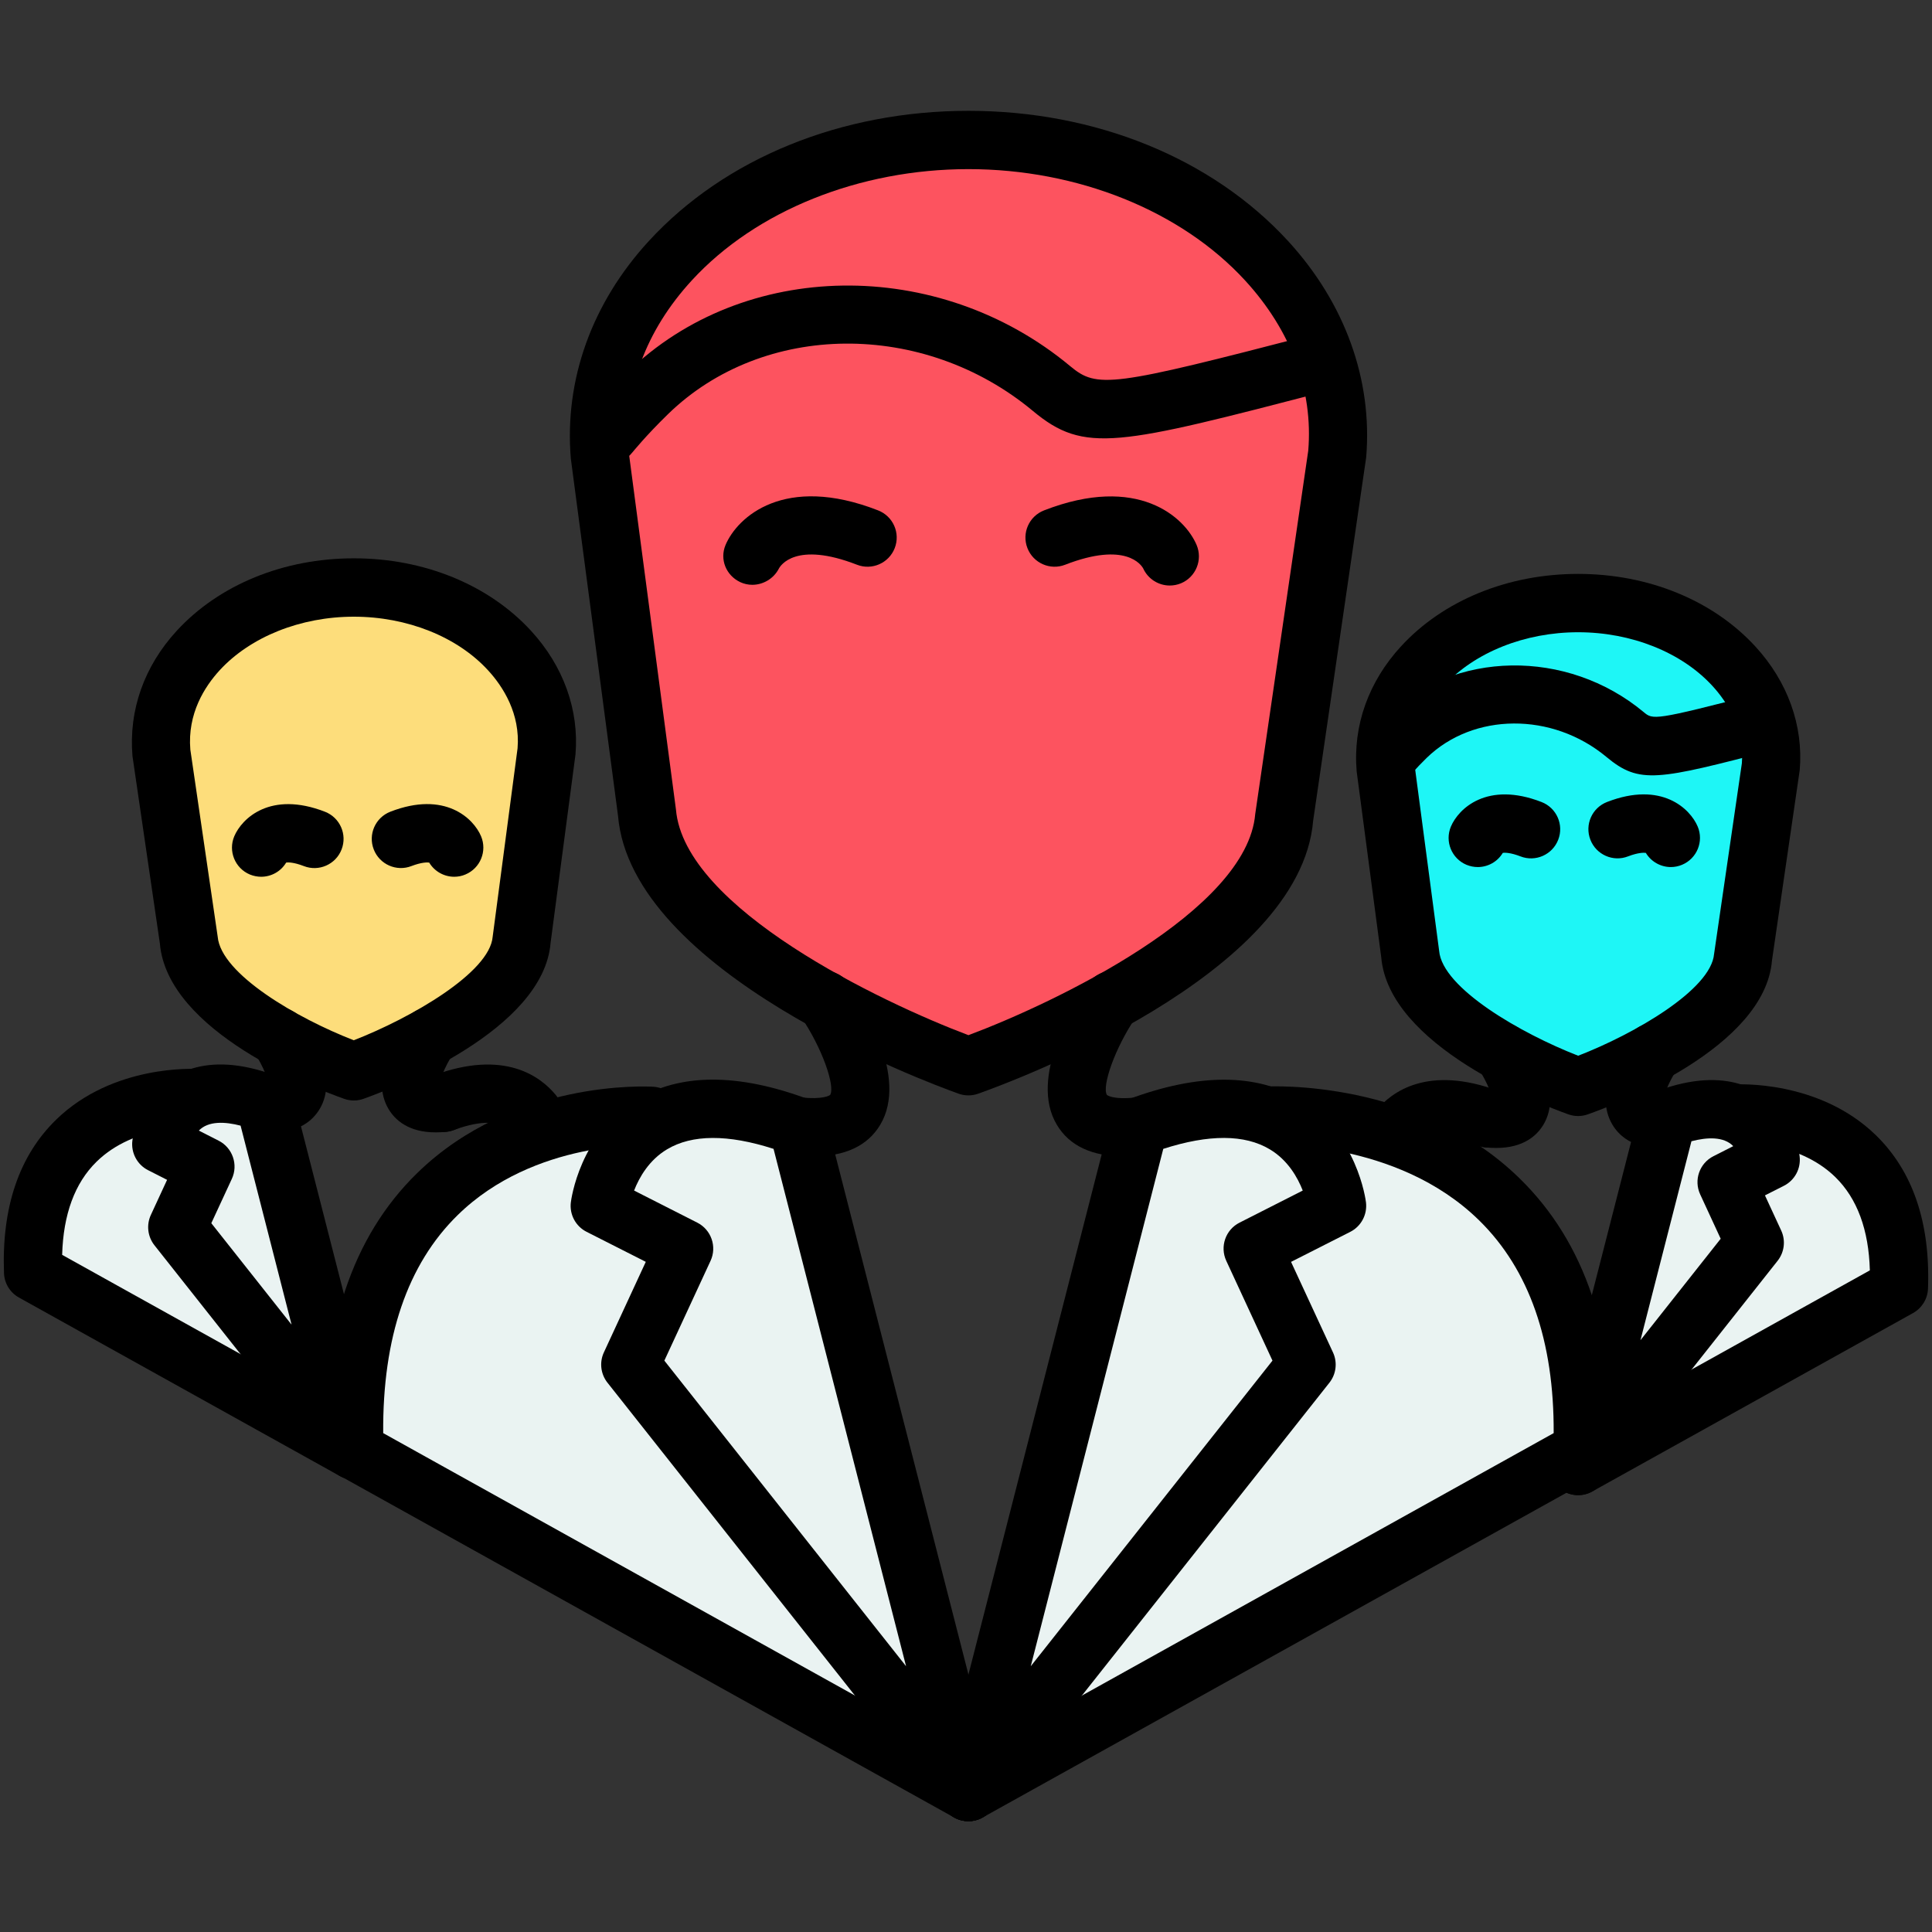 <?xml version="1.0" ?><svg id="Layer_1" style="enable-background:new 0 0 512 512;" version="1.1" viewBox="0 0 512 512" xml:space="preserve" xmlns="http://www.w3.org/2000/svg" xmlns:xlink="http://www.w3.org/1999/xlink"><rect x="0" y="0" width="512" height="512" fill="#333333" stroke="none"/><style type="text/css">
	.st0{fill:#1EF6F6;}
	.st1{fill:#FDDD7B;}
	.st2{fill:#EAF3F2;}
	.st3{fill:#D4FF93;}
	.st4{fill:#FD535F;}
	.st5{stroke:#000000;stroke-width:2;stroke-linecap:round;stroke-linejoin:round;stroke-miterlimit:10;}
	.st6{fill:none;stroke:#000000;stroke-width:2;stroke-linecap:round;stroke-linejoin:round;stroke-miterlimit:10;}
	.st7{fill:#1EF6F6;stroke:#000000;stroke-width:2;stroke-linecap:round;stroke-linejoin:round;stroke-miterlimit:10;}
</style><g><g><path class="st0" d="M418.22,288.04L418.22,288.04c0,0-42.83-15.31-44.48-35.02l-6.55-49.6c-1.98-23.59,21.44-43.6,51.04-43.6h0    c29.6,0,53.01,20.01,51.04,43.6l-7.31,50.05C460.29,273.17,418.22,288.04,418.22,288.04z"/><path d="M418.22,295.76c-0.88,0-1.76-0.15-2.6-0.45c-7.93-2.84-47.6-18.17-49.58-41.65l-6.51-49.24    c-1.03-12.16,3.16-23.79,11.76-33.14c11.21-12.19,28.32-19.19,46.93-19.19c18.62,0,35.72,7,46.94,19.2    c8.6,9.35,12.78,20.99,11.79,32.77l-7.36,50.51c-1.92,23.02-40.99,37.99-48.8,40.74C419.96,295.61,419.09,295.76,418.22,295.76z     M418.22,167.55c-14.09,0-27.39,5.3-35.56,14.19c-3.99,4.34-8.57,11.51-7.78,21.02l6.51,49.24c0.84,9.83,21.57,21.84,36.84,27.78    c14.94-5.78,35.22-17.52,36.02-26.98l7.36-50.51c0.75-9.05-3.84-16.21-7.83-20.55C445.61,172.86,432.32,167.55,418.22,167.55z"/></g><g><path class="st4" d="M256.64,282.56L256.64,282.56c0,0-82-29.31-85.16-67.05l-12.54-94.96c-3.79-45.16,41.05-83.46,97.71-83.46h0    c56.66,0,101.5,38.3,97.71,83.46l-13.99,95.81C337.19,254.1,256.64,282.56,256.64,282.56z"/><path d="M256.64,290.29c-0.88,0-1.76-0.15-2.6-0.45c-8.87-3.17-86.78-32.18-90.26-73.67l-12.5-94.6    c-1.77-20.94,5.6-41.32,20.71-57.74c20.14-21.9,51-34.46,84.66-34.46s64.52,12.56,84.66,34.46c15.1,16.43,22.47,36.81,20.74,57.38    L348,217.48c-3.43,41.04-80.05,69.28-88.78,72.36C258.38,290.14,257.51,290.29,256.64,290.29z M256.64,44.82    c-28.92,0-56.32,11.02-73.28,29.46c-12.32,13.4-18.1,29.18-16.73,45.62l12.5,94.6c2.21,26.22,54.42,51.13,77.52,59.83    c22.68-8.48,73.83-32.83,76-58.62l14.05-96.28c1.32-15.98-4.46-31.75-16.78-45.15C312.96,55.83,285.56,44.82,256.64,44.82z"/></g><g><path d="M161.58,122.78c-1.68,0-3.38-0.54-4.8-1.68c-3.34-2.66-3.89-7.51-1.25-10.85c0.16-0.2,4.01-5.03,10.72-11.56    c30.83-30.03,82.38-30.77,117.36-1.66c7.17,5.97,10.76,5.52,64.23-8.37l3.98,14.93c-55.8,14.5-64.39,16.73-78.1,5.31    c-28.98-24.11-71.45-23.74-96.69,0.85c-5.95,5.79-9.37,10.07-9.41,10.1C166.11,121.79,163.86,122.78,161.58,122.78z"/></g><g><path d="M367.19,208.93c-1.69,0-3.39-0.55-4.81-1.69c-3.33-2.66-3.88-7.51-1.22-10.84c0.23-0.29,2.38-2.96,6.1-6.59    c18.01-17.51,48.02-18,68.34-1.09c2.46,2.05,2.72,2.27,30.41-4.91l3.95,14.94c-30.74,7.98-35.44,9.18-44.24,1.85    c-14.32-11.92-35.26-11.81-47.67,0.28c-2.94,2.87-4.66,4.99-4.8,5.15C371.71,207.93,369.46,208.93,367.19,208.93z"/></g><g><path d="M144,208.93c-2.27,0-4.52-1-6.04-2.9c-0.14-0.17-1.86-2.29-4.81-5.16c-12.4-12.07-33.33-12.19-47.66-0.27    c-8.82,7.34-13.53,6.12-44.2-1.84c-4.14-1.07-6.63-5.29-5.56-9.42c1.07-4.14,5.27-6.66,9.4-5.55c27.77,7.2,28,6.97,30.47,4.93    c20.32-16.92,50.34-16.44,68.33,1.08c3.73,3.64,5.87,6.31,6.1,6.6c2.66,3.34,2.11,8.19-1.22,10.84    C147.39,208.38,145.69,208.93,144,208.93z"/></g><g><path d="M199.36,154.98c-1.07,0-2.15-0.23-3.17-0.7c-3.76-1.77-5.52-6.01-3.92-9.84c3.12-7.41,15.59-18.89,40.44-9.18    c3.98,1.55,5.95,6.02,4.4,10c-1.55,3.98-6.04,5.95-10,4.4c-16.28-6.32-20.31,0.26-20.71,1.04    C205.01,153.38,202.22,154.98,199.36,154.98z"/></g><g><path d="M310,155.17c-2.94,0-5.74-1.69-7.03-4.51c-0.49-0.91-4.62-7.24-20.69-1c-3.97,1.55-8.45-0.42-10-4.4    c-1.55-3.98,0.42-8.45,4.4-10c24.85-9.66,37.31,1.78,40.44,9.18c1.65,3.93-0.19,8.47-4.12,10.13    C312.02,154.98,311,155.17,310,155.17z"/></g><g><path d="M297.94,306.46c-8.55,0-14.56-2.81-17.88-8.41c-7.46-12.51,4.47-31.78,8.31-37.38c2.4-3.52,7.21-4.43,10.73-2.01    c3.52,2.4,4.43,7.21,2.03,10.73c-5.8,8.51-9.13,18.53-7.8,20.76c0.01,0.02,1.44,1.35,7.69,0.69c4.27-0.35,8.04,2.66,8.49,6.89    c0.44,4.25-2.65,8.04-6.89,8.49C300.98,306.38,299.42,306.46,297.94,306.46z"/></g><g><path d="M215.41,306.46c-1.48,0-3.04-0.08-4.68-0.25c-4.24-0.45-7.33-4.24-6.89-8.49c0.44-4.24,4.2-7.25,8.49-6.89    c5.6,0.6,7.55-0.48,7.68-0.69c1.34-2.23-2-12.25-7.8-20.76c-2.4-3.52-1.49-8.33,2.03-10.73c3.52-2.41,8.32-1.51,10.73,2.01    c3.83,5.61,15.77,24.87,8.32,37.39C229.96,303.65,223.96,306.46,215.41,306.46z"/></g><g><path d="M391.63,229.78c-1,0-2.02-0.2-3-0.6c-3.94-1.66-5.78-6.19-4.13-10.12c1.98-4.72,9.56-12.14,24.04-6.51    c3.98,1.55,5.95,6.02,4.4,10c-1.55,3.98-6.03,5.95-10,4.4c-2.61-1.01-4.16-1.02-4.69-0.92    C396.84,228.39,394.29,229.78,391.63,229.78z M398.74,225.09C398.73,225.09,398.73,225.09,398.74,225.09    C398.73,225.09,398.73,225.09,398.74,225.09z M398.75,225.05c-0.01,0.02-0.02,0.02-0.02,0.04    C398.74,225.07,398.74,225.06,398.75,225.05z"/></g><g><path d="M442.79,229.78c-2.66,0-5.21-1.39-6.63-3.76c-0.54-0.08-2.07-0.08-4.69,0.92c-3.96,1.56-8.46-0.42-10-4.4    c-1.55-3.98,0.42-8.45,4.4-10c14.49-5.63,22.06,1.8,24.04,6.51c1.65,3.93-0.19,8.46-4.13,10.12    C444.81,229.58,443.79,229.78,442.79,229.78z M435.68,225.09C435.69,225.09,435.69,225.09,435.68,225.09    C435.69,225.09,435.69,225.09,435.68,225.09z M435.67,225.05c0.01,0.02,0.02,0.02,0.02,0.04    C435.68,225.07,435.67,225.06,435.67,225.05z"/></g><g><path class="st2" d="M460.06,295.12c0,0,44.96-2.88,43.16,46.11l-85,47.28"/><path d="M418.23,396.23c-2.72,0-5.35-1.43-6.76-3.97c-2.08-3.73-0.73-8.44,3-10.51l81.06-45.09c-0.29-10.74-3.35-19.02-9.11-24.68    c-10.1-9.91-25.74-9.17-25.9-9.16c-4.16,0.21-7.91-3-8.16-7.25c-0.25-4.25,2.96-7.9,7.21-8.17c0.87-0.06,22.45-1.26,37.54,13.42    c9.82,9.56,14.47,23.24,13.83,40.68c-0.1,2.7-1.6,5.15-3.96,6.47l-85,47.28C420.79,395.92,419.5,396.23,418.23,396.23z"/></g><g><path d="M439.82,304.22c-7.23,0.01-10.79-3.27-12.53-6.2c-4.88-8.19,1.49-19.16,4.47-23.5c2.4-3.52,7.21-4.43,10.74-2.01    c3.52,2.41,4.42,7.21,2.02,10.72l0,0c-1.12,1.67-2.2,3.74-2.87,5.43c4.2,0.19,7.45,2.9,7.86,6.93c0.44,4.25-2.65,8.04-6.89,8.49    C441.63,304.17,440.69,304.22,439.82,304.22z"/></g><g><path d="M396.5,304.22c-0.88,0-1.81-0.05-2.8-0.14c-4.24-0.45-7.33-4.24-6.89-8.49c0.42-3.97,3.77-6.93,7.68-6.93    c0.06,0,0.12,0,0.19,0c-0.67-1.68-1.74-3.76-2.88-5.43c-2.38-3.53-1.47-8.33,2.05-10.73c3.52-2.41,8.32-1.49,10.72,2.02    c2.97,4.34,9.34,15.32,4.47,23.5C407.3,300.95,403.73,304.22,396.5,304.22z"/></g><g><path d="M369.43,308.71c-1.36,0-2.73-0.35-3.98-1.11c-3.66-2.2-4.84-6.95-2.63-10.6c0.54-0.89,1.15-1.78,1.86-2.65    c4.04-4.97,13.67-12.22,32.51-5.21c4,1.49,6.04,5.94,4.55,9.94c-1.49,4-5.95,6.05-9.94,4.55c-5.17-1.92-11.97-3.4-15.15,0.5    c-0.23,0.27-0.42,0.56-0.6,0.85C374.61,307.39,372.05,308.71,369.43,308.71z"/></g><g><path class="st1" d="M93.78,283.91L93.78,283.91c0,0,42.83-15.31,44.48-35.02l6.55-49.6c1.98-23.59-21.44-43.6-51.04-43.6h0    c-29.6,0-53.01,20.01-51.03,43.6l7.31,50.05C51.71,269.05,93.78,283.91,93.78,283.91z"/><path d="M93.78,291.64c-0.87,0-1.74-0.14-2.57-0.44c-7.81-2.76-46.88-17.73-48.85-41.22l-7.25-49.58    c-1.05-12.25,3.14-23.89,11.73-33.24c11.22-12.2,28.33-19.2,46.94-19.2c18.61,0,35.72,7,46.93,19.19    c8.6,9.35,12.79,20.99,11.8,32.78l-6.6,49.96c-1.92,23.11-41.6,38.45-49.53,41.29C95.54,291.49,94.66,291.64,93.78,291.64z     M93.78,163.43c-14.1,0-27.39,5.31-35.57,14.2c-3.98,4.34-8.57,11.5-7.77,21.02l7.25,49.58c0.85,9.9,21.12,21.67,36.07,27.45    c15.27-5.95,36-17.94,36.8-27.42l6.6-49.96c0.75-9.15-3.83-16.32-7.82-20.66C121.17,168.73,107.87,163.43,93.78,163.43z"/></g><g><path d="M120.37,232.35c-2.66,0-5.21-1.39-6.63-3.76c-0.54-0.08-2.08-0.08-4.69,0.92c-3.96,1.55-8.46-0.42-10-4.4    c-1.55-3.98,0.42-8.45,4.4-10c14.48-5.62,22.06,1.79,24.04,6.51c1.65,3.93-0.19,8.46-4.13,10.12    C122.4,232.16,121.38,232.35,120.37,232.35z M113.26,227.66C113.27,227.67,113.27,227.67,113.26,227.66    C113.27,227.67,113.27,227.67,113.26,227.66z M113.25,227.62c0.01,0.02,0.02,0.02,0.02,0.04    C113.26,227.65,113.26,227.64,113.25,227.62z"/></g><g><path d="M69.21,232.35c-1,0-2.02-0.2-3-0.6c-3.94-1.66-5.78-6.19-4.13-10.12c1.99-4.72,9.55-12.13,24.04-6.51    c3.98,1.55,5.95,6.02,4.4,10c-1.54,3.98-6.04,5.95-10,4.4c-2.61-1.01-4.16-1.03-4.69-0.92C74.42,230.97,71.87,232.35,69.21,232.35    z M76.32,227.66C76.31,227.67,76.31,227.67,76.32,227.66C76.31,227.67,76.31,227.67,76.32,227.66z M76.33,227.62    c-0.01,0.02-0.02,0.02-0.02,0.04C76.32,227.65,76.33,227.64,76.33,227.62z"/></g><g><path class="st2" d="M51.94,291c0,0-44.96-2.88-43.16,46.11l85,47.28"/><path d="M93.77,392.11c-1.27,0-2.56-0.31-3.75-0.97l-85-47.28c-2.36-1.31-3.86-3.77-3.96-6.47c-0.64-17.44,4.01-31.13,13.83-40.68    c15.08-14.68,36.68-13.45,37.53-13.42c4.26,0.27,7.49,3.95,7.22,8.2c-0.27,4.25-4.05,7.33-8.17,7.22    c-0.15,0-15.82-0.73-25.89,9.16c-5.76,5.65-8.81,13.94-9.11,24.68l81.06,45.09c3.73,2.08,5.07,6.78,3,10.51    C99.12,390.68,96.49,392.11,93.77,392.11z"/></g><g><path d="M72.18,300.09c-0.88,0-1.81-0.05-2.8-0.14c-4.24-0.45-7.33-4.24-6.89-8.49c0.42-4.03,3.75-7.12,7.86-6.93    c-0.71-1.77-1.84-3.93-2.85-5.41c-2.41-3.52-1.51-8.33,2.01-10.74c3.53-2.41,8.34-1.49,10.74,2.01c2.97,4.34,9.35,15.31,4.47,23.5    C82.97,296.82,79.41,300.09,72.18,300.09z"/></g><g><path d="M115.5,300.09c-7.23,0.01-10.8-3.27-12.54-6.2c-4.87-8.19,1.5-19.16,4.47-23.5c2.4-3.52,7.21-4.43,10.74-2.01    c3.52,2.41,4.42,7.21,2.02,10.72c-1.12,1.67-2.2,3.74-2.87,5.43c4.04-0.15,7.45,2.9,7.87,6.93c0.44,4.25-2.65,8.04-6.89,8.49    C117.31,300.04,116.37,300.09,115.5,300.09z"/></g><g><path d="M143.64,307.76c-3.21,0-6.22-2.02-7.31-5.24l-0.76-2.23c-0.07-0.09-0.14-0.19-0.22-0.29c-3.18-3.89-10.01-2.43-15.15-0.5    c-3.96,1.46-8.44-0.54-9.94-4.55c-1.49-4,0.55-8.44,4.55-9.94c18.86-7,28.45,0.26,32.51,5.21c0.7,0.86,1.31,1.74,1.84,2.6    c0.29,0.49,0.54,1,0.72,1.54l1.08,3.17c1.38,4.04-0.78,8.43-4.82,9.8C145.31,307.63,144.46,307.76,143.64,307.76z"/></g><g><path class="st2" d="M335.59,295.66c0,0,87.22-5.06,83.78,88.72l-162.73,90.53"/><path d="M256.65,482.64c-2.72,0-5.35-1.43-6.76-3.97c-2.08-3.73-0.73-8.44,3-10.51l158.85-88.37c0.13-24.4-6.48-43.34-19.7-56.33    c-22.02-21.65-55.68-20.07-56.02-20.08c-4.18,0.11-7.9-3.03-8.13-7.28c-0.24-4.26,3-7.9,7.26-8.14    c1.61-0.11,40.64-2.03,67.61,24.37c17.29,16.92,25.47,41.25,24.33,72.35c-0.1,2.7-1.6,5.15-3.96,6.47L260.4,481.66    C259.21,482.33,257.92,482.64,256.65,482.64z"/></g><g><path class="st2" d="M172.67,295.71c0,0-82.2-5.11-78.76,88.67l162.73,90.53"/><path d="M256.63,482.64c-1.27,0-2.56-0.31-3.75-0.97L90.15,391.14c-2.36-1.31-3.86-3.77-3.96-6.47    c-1.18-32.06,7.03-56.9,24.4-73.82c25.48-24.84,61.06-22.95,62.57-22.85c4.26,0.26,7.49,3.93,7.23,8.2    c-0.27,4.25-3.99,7.43-8.18,7.23c-0.6,0-30.57-1.37-50.93,18.59c-13.3,13.02-19.92,32.45-19.73,57.77l158.86,88.37    c3.73,2.08,5.07,6.78,3,10.51C261.98,481.2,259.35,482.64,256.63,482.64z"/></g><g><path class="st2" d="M301.82,298.53l-45.18,176.38l89.59-113.27l-14.24-30.75l22.33-11.33    C354.32,319.57,349.64,280.73,301.82,298.53z"/><path d="M256.64,482.64c-1.16,0-2.33-0.26-3.43-0.8c-3.27-1.62-4.96-5.31-4.05-8.84l45.18-176.38c0.63-2.45,2.41-4.44,4.79-5.33    c18.65-6.94,33.97-6.87,45.55,0.17c14.98,9.13,17.23,26.45,17.32,27.19c0.38,3.22-1.28,6.35-4.18,7.81l-15.68,7.95l11.11,23.99    c1.23,2.64,0.86,5.75-0.95,8.04L262.7,479.7C261.2,481.6,258.94,482.64,256.64,482.64z M308.28,304.46l-35.12,137.11l64.06-80.99    l-12.24-26.44c-1.75-3.77-0.2-8.26,3.52-10.13l16.74-8.5c-1.37-3.51-3.96-8.07-8.72-10.92    C329.86,300.59,320.38,300.57,308.28,304.46z"/></g><g><path class="st2" d="M211.46,298.53l45.18,176.38l-89.59-113.27l14.24-30.75l-22.33-11.33    C158.96,319.57,163.64,280.73,211.46,298.53z"/><path d="M256.64,482.64c-2.3,0-4.56-1.03-6.06-2.94l-89.59-113.27c-1.81-2.29-2.18-5.4-0.95-8.04l11.1-23.99l-15.68-7.95    c-2.9-1.46-4.57-4.59-4.18-7.81c0.09-0.74,2.34-18.06,17.32-27.19c11.58-7.05,26.89-7.12,45.56-0.17    c2.38,0.88,4.17,2.88,4.79,5.33l45.18,176.38c0.91,3.53-0.78,7.22-4.05,8.84C258.97,482.37,257.8,482.64,256.64,482.64z     M176.06,360.58l64.06,80.99L205,304.46c-12.08-3.89-21.59-3.86-28.24,0.13c-4.76,2.85-7.35,7.41-8.72,10.92l16.74,8.5    c3.71,1.88,5.27,6.36,3.52,10.13L176.06,360.58z"/></g><g><path class="st2" d="M441.82,296.38l-23.6,92.13l46.79-59.17l-7.44-16.06l11.66-5.92c0,0-0.53-4.37-3.59-8.13    C462.11,294.91,455.2,291.4,441.82,296.38z"/><path d="M418.22,396.23c-1.16,0-2.33-0.26-3.43-0.8c-3.27-1.62-4.96-5.31-4.05-8.84l23.6-92.12c0.63-2.45,2.41-4.44,4.79-5.33    c18.89-7.03,28.47,0.26,32.52,5.21c4.27,5.23,5.14,11,5.27,12.1c0.38,3.22-1.28,6.34-4.18,7.8l-5.01,2.54l4.3,9.3    c1.23,2.64,0.86,5.75-0.95,8.04l-46.79,59.16C422.78,395.21,420.52,396.23,418.22,396.23z M448.25,302.44l-13.51,52.73L456,328.28    l-5.43-11.75c-1.75-3.77-0.2-8.26,3.52-10.13l5.24-2.66C456.81,301.14,452.41,301.36,448.25,302.44z"/></g><g><path class="st2" d="M70.18,292.26l23.6,92.13l-46.79-59.17l7.44-16.06l-11.66-5.92c0,0,0.53-4.37,3.59-8.13    C49.89,290.78,56.8,287.28,70.18,292.26z"/><path d="M93.78,392.11c-2.3,0-4.56-1.03-6.06-2.94l-46.79-59.16c-1.81-2.29-2.17-5.4-0.95-8.04l4.3-9.3l-5.02-2.55    c-2.9-1.46-4.57-4.6-4.18-7.82c0.14-1.1,1.02-6.86,5.29-12.09c4.05-4.95,13.68-12.22,32.51-5.21c2.38,0.88,4.17,2.88,4.79,5.33    l23.6,92.13c0.91,3.53-0.78,7.22-4.05,8.84C96.11,391.85,94.94,392.11,93.78,392.11z M56,324.16l21.27,26.89l-13.51-52.74    c-4.14-1.07-8.54-1.3-11.07,1.31l5.23,2.66c3.71,1.88,5.27,6.36,3.52,10.13L56,324.16z"/></g></g></svg>